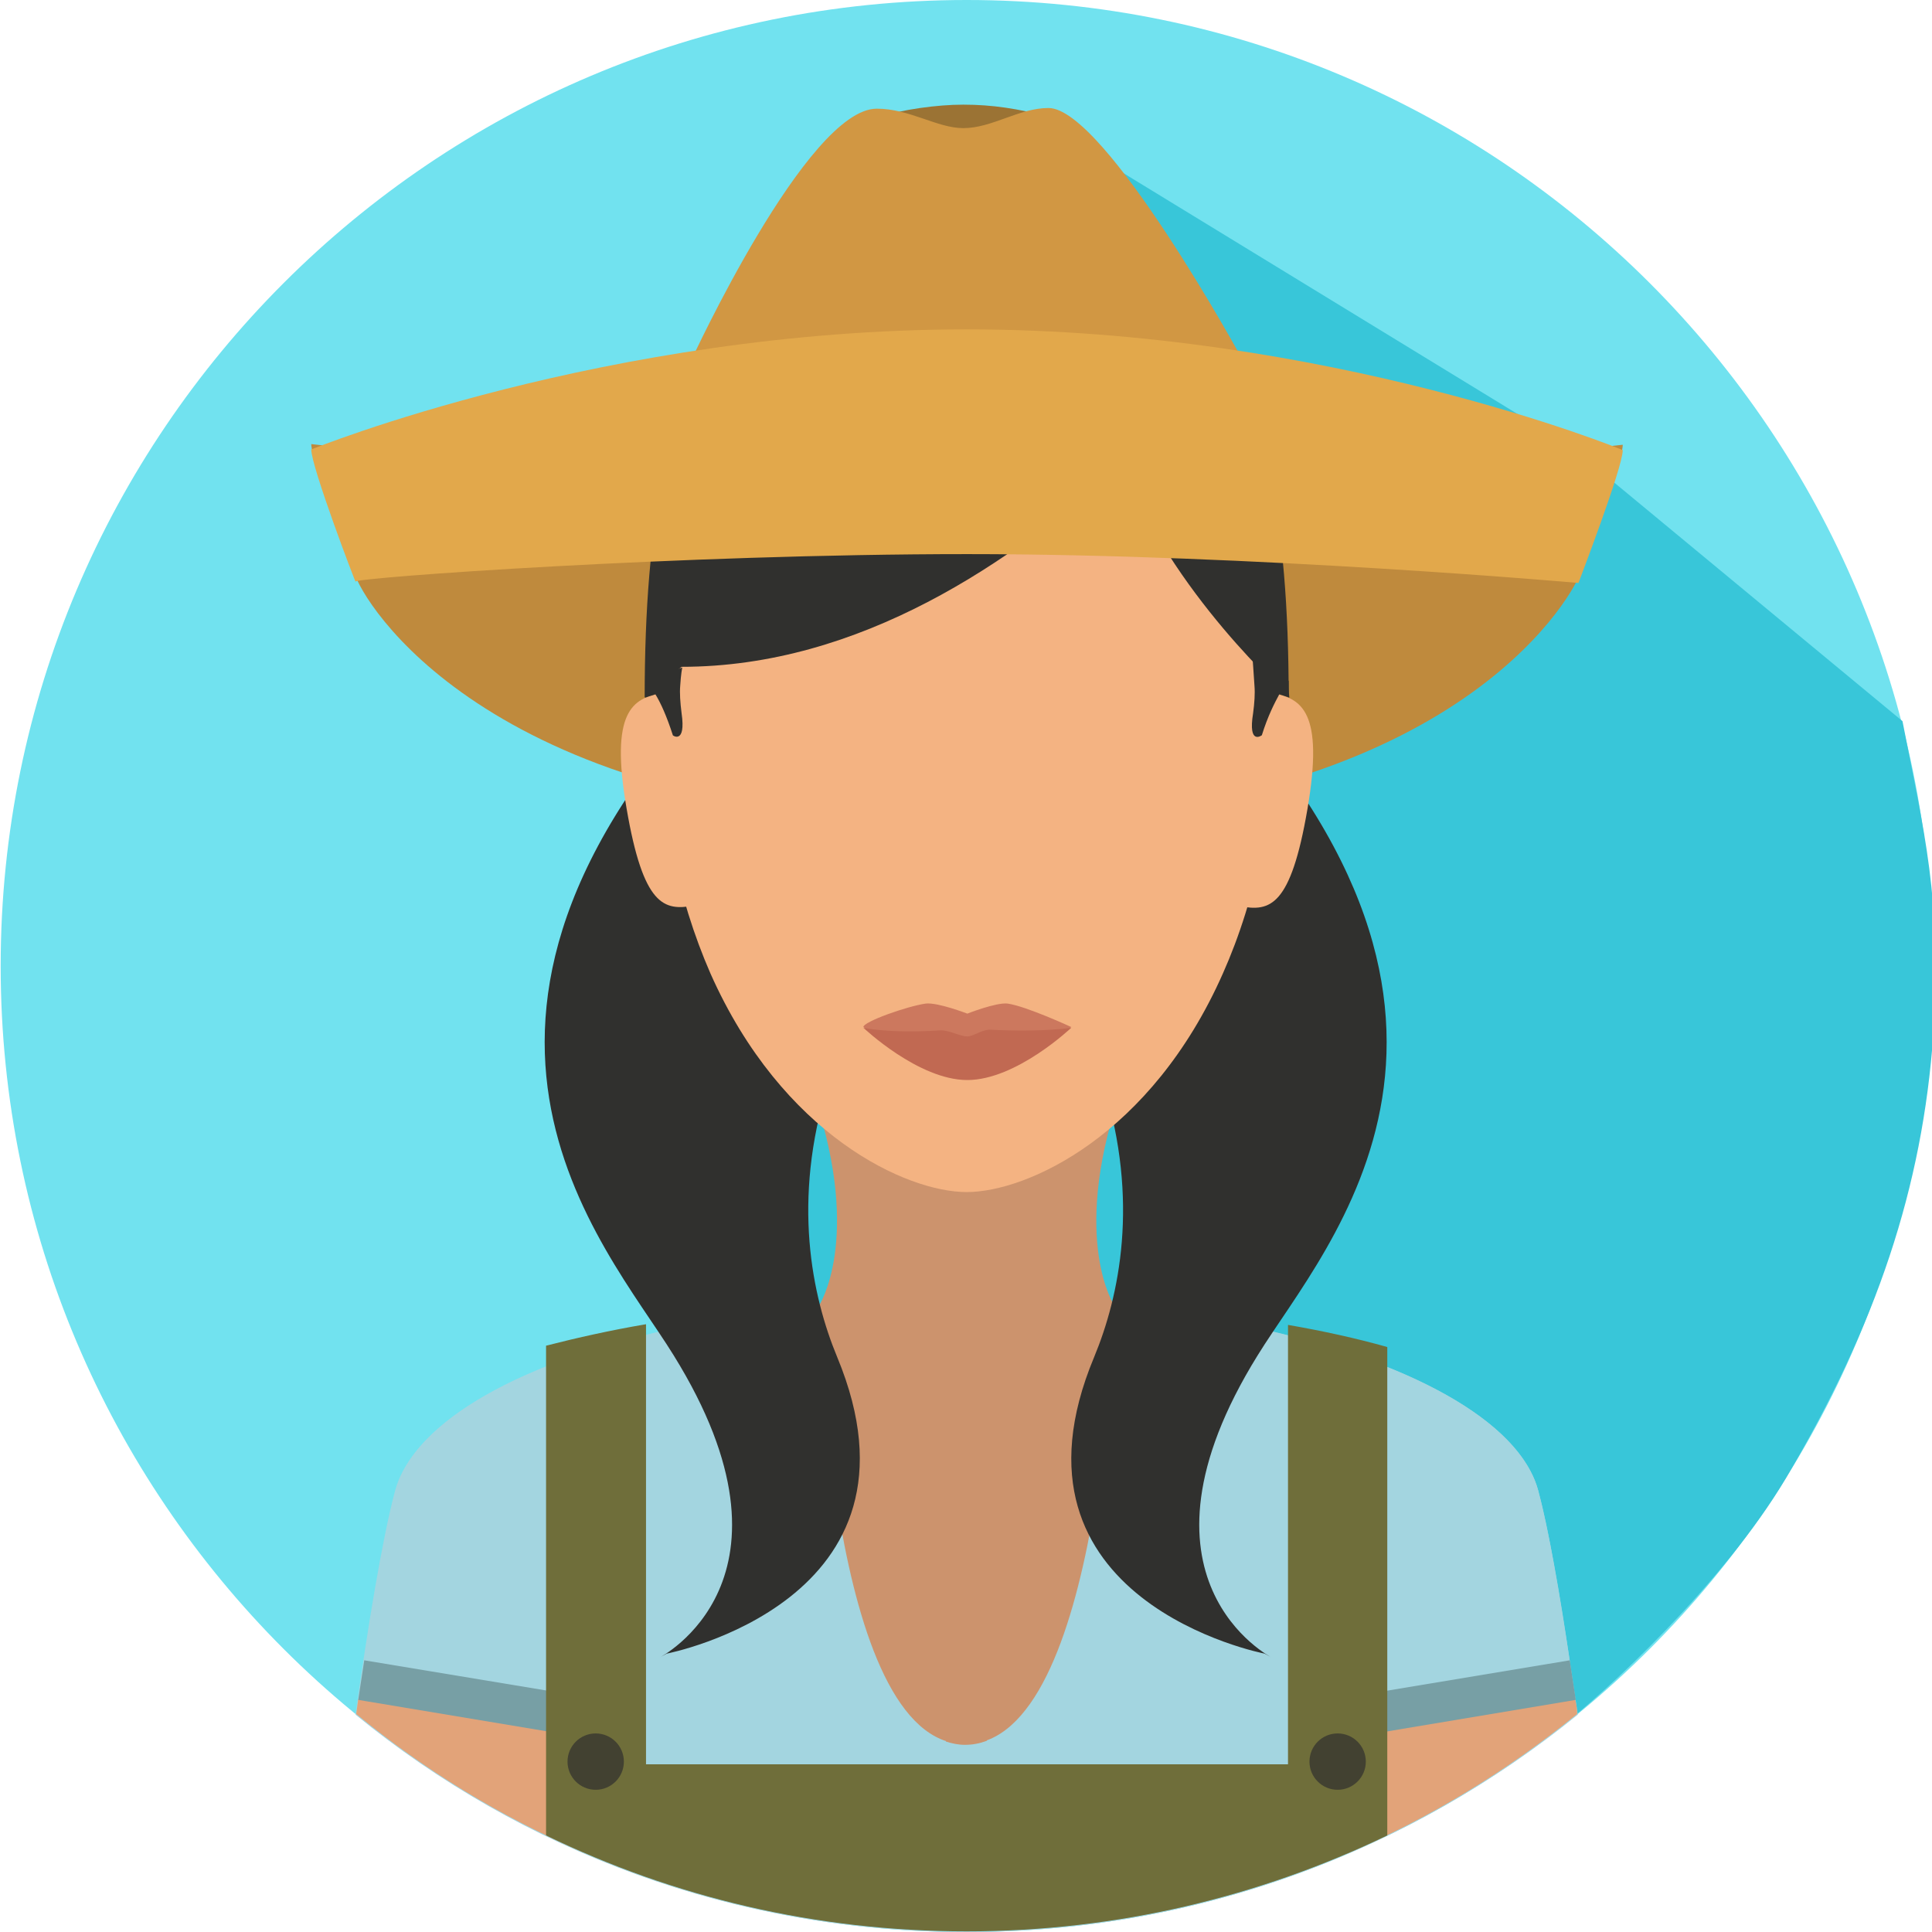 <?xml version="1.0" encoding="utf-8"?>
<!-- Generator: Adobe Illustrator 23.0.3, SVG Export Plug-In . SVG Version: 6.00 Build 0)  -->
<svg version="1.1" id="Layer_1" xmlns="http://www.w3.org/2000/svg" xmlns:xlink="http://www.w3.org/1999/xlink" x="0px" y="0px"
	 viewBox="0 0 288 288" style="enable-background:new 0 0 288 288;" xml:space="preserve">
<style type="text/css">
	.st0{fill:#71E2EF;}
	.st1{fill:#38C6D9;}
	.st2{fill:#A3D5E0;}
	.st3{fill:#E2A379;}
	.st4{fill:#779FA5;}
	.st5{fill:#6F6E3A;}
	.st6{fill:#424131;}
	.st7{fill:#CC936D;}
	.st8{fill:#30302E;}
	.st9{fill:#BF8A3D;}
	.st10{fill:#F4B382;}
	.st11{fill:#9B7334;}
	.st12{fill:#D19743;}
	.st13{fill:#E2A84B;}
	.st14{fill:#CC785E;}
	.st15{fill:#C16952;}
</style>
<path class="st0" d="M144.1,0C64.6,0,0.1,64.5,0.1,144s64.5,144,144,144s144-64.5,144-144S223.6,0,144.1,0z"/>
<path class="st1" d="M239.5,71l-1.5,1.1l-1.5-4.1L159.6,21l-38.1,120.3l-6.6,50.7l117.2,65.9c7.3-5.6,24.8-21.9,34.1-37.5
	c13.5-22.8,20.4-43.4,22-66.3c1.3-20.2-1.4-30.1-4.6-46.6L239.5,71z"/>
<g>
	<path class="st2" d="M229.3,222.2c-4.2-15.8-40.6-28.6-85.4-28.6s-80.7,12.8-85,28.6c-1.9,7.1-4.1,20.4-5.9,33.4
		c24.8,20.3,56.5,32.4,91.1,32.4s66.2-12.2,91.1-32.4C233.3,242.6,231.2,229.2,229.3,222.2z"/>
	<path class="st2" d="M229.3,222.2c-2.8-10.4-19.4-19.5-43.1-24.5l10.4,56.1l37.4-6.2C232.5,237.3,230.8,227.8,229.3,222.2z"/>
	<path class="st2" d="M59,222.2c-1.5,5.6-3.2,15.2-4.7,25.4l36.8,6.1l10.4-55.9C78,202.7,61.7,211.8,59,222.2z"/>
</g>
<g>
	<path class="st3" d="M234.8,253.3l-37.1,6.2l3.1,16.8c12.4-5.3,24-12.4,34.3-20.8C235.1,254.8,235,254.1,234.8,253.3z"/>
	<path class="st3" d="M53.4,253.3c-0.1,0.8-0.2,1.5-0.3,2.2c10.2,8.4,21.5,15.3,33.8,20.6l3.1-16.7L53.4,253.3z"/>
</g>
<g>
	<path class="st4" d="M54.3,247.5c-0.3,1.9-0.6,3.9-0.9,5.9l36.6,6.1l1.1-5.9L54.3,247.5z"/>
	<path class="st4" d="M234,247.5l-37.3,6.2l1.1,5.9l37.1-6.2C234.6,251.4,234.3,249.5,234,247.5z"/>
</g>
<path class="st5" d="M192,197.5V263H96.3v-65.6c-5.3,0.9-10.2,2-14.9,3.2v73c19,9.2,40.2,14.3,62.7,14.3c22.5,0,43.8-5.2,62.7-14.3
	v-72.8C202.2,199.5,197.2,198.4,192,197.5z"/>
<g>
	<circle class="st6" cx="88.8" cy="262.6" r="4.2"/>
	<circle class="st6" cx="199.4" cy="262.6" r="4.2"/>
</g>
<g>
	<path class="st7" d="M166.7,163.7h-45.2c7,21.2,0.6,30.9,0.6,30.9s1.3,65.4,21.8,65.4s22.2-65.4,22.2-65.4S159.7,185,166.7,163.7z"
		/>
	<path class="st7" d="M144.1,243.1l-3.1,16.5c0.9,0.3,1.9,0.5,2.8,0.5c1.2,0,2.2-0.2,3.3-0.6L144.1,243.1z"/>
</g>
<g>
	<path class="st8" d="M173,101.6l-62.5-3.3c-52.6,52.9-20.4,87-10.1,103.7c20.8,33.5-2.1,45.1-2.1,45.1l1.1-0.6
		c0,0,40.5-7.8,25.4-44.2C117.3,184.2,112.6,145.4,173,101.6z"/>
	<path class="st8" d="M187.5,202c10.3-16.7,42.5-50.8-10.1-103.7l-62.5,3.3c60.4,43.8,55.7,82.6,48.2,100.7
		c-15.2,36.4,25.4,44.2,25.4,44.2l1.1,0.6C189.6,247.1,166.7,235.5,187.5,202z"/>
</g>
<path class="st9" d="M144.1,71.4c-53.7,0-97.7-5.2-97.7-5.2c0,2.6,6.4,19.4,6.6,19.7c2.2,5.7,22.4,36.7,91.2,36.7
	s88.5-30.9,91.1-36.5c0.1-0.3,6.6-17.2,6.6-19.8C241.8,66.3,197.9,71.4,144.1,71.4z"/>
<g>
	<path class="st10" d="M144.1,35.8c-25.5,0-46.3,12.3-46.3,65.9c0,18.2,3.3,32.4,8.1,43.4c10.7,24.1,29.2,32.6,38.2,32.6
		c9,0,27.5-8.4,38.2-32.6c4.9-11,8.1-25.2,8.1-43.4C190.4,48.1,169.7,35.8,144.1,35.8z"/>
	<path class="st10" d="M98.7,103.3c-4.4,0.8-7.8,2.7-5.3,17.2c2.5,14.6,5.6,15.3,10,14.5L98.7,103.3z"/>
	<path class="st10" d="M189.6,103.3l-4.7,31.8c4.4,0.8,7.5,0.1,10-14.5C197.4,106,194,104.1,189.6,103.3z"/>
</g>
<path class="st8" d="M144.1,35.8c-33.3,0-48,14.6-48,68.2l5.5-4.6c26.6,0,49.3-15.6,65.7-30.4c7,19.2,24.8,34.9,24.8,34.9
	C192.1,50.3,177.4,35.8,144.1,35.8z"/>
<path class="st11" d="M156.3,17.4c-4.5-1.2-8.4-1.8-12.7-1.8c-3.9,0-9,0.7-12.9,1.9c-5.2,0,4.6,6.7,13.3,6.7
	C152.8,24.1,160.6,17.4,156.3,17.4z"/>
<path class="st12" d="M156.3,16.1c-4.4,0-8.4,3-12.7,3c-3.9,0-8-2.9-12.9-2.9c-10.4,0-27.7,37.6-27.7,37.6h82.3
	C185.3,53.7,164.7,16.1,156.3,16.1z"/>
<path class="st13" d="M144.1,49.1C90.4,49.1,46.4,67,46.4,67c0,2.6,6.6,19.9,6.6,19.7c0-0.6,48.5-4.1,91.2-4.1s91.1,4.3,91.1,4.3
	c0.1-0.3,6.6-17.2,6.6-19.8C241.8,67,197.9,49.1,144.1,49.1z"/>
<path class="st14" d="M150.2,149.6c-1.7-0.2-6,1.5-6,1.5s-4.4-1.7-6.2-1.5c-2.8,0.4-9.3,2.7-9.3,3.5c0,0,8.2,5.6,15.5,5.6
	c7.3,0,15.5-5.6,15.5-5.6S153,150,150.2,149.6z"/>
<path class="st15" d="M147.7,153.5c-1.2-0.1-2.6,1-3.5,1c-1.1,0-2.8-1-4.1-0.9c-7.6,0.5-11.4-0.4-11.4-0.4s8.2,7.8,15.5,7.8
	c7.3,0,15.5-7.8,15.5-7.8S155.6,153.9,147.7,153.5z"/>
<g>
	<path class="st8" d="M101.6,106.3c-0.2-1.6-0.3-3-0.2-4.1c0.1-1.7,0.3-2.7,0.3-2.7l-5.5,2c0,0.8,0,1.7,0,2.5c0,0,0.5-0.2,1.5-0.5
		c0.8,1.3,1.7,3.3,2.6,6.1C100.2,109.6,102.3,111.1,101.6,106.3z"/>
	<path class="st8" d="M192.1,101.5l-5.4-3.6c0,0,0.2,2.6,0.3,4.3c0.1,1.2,0,2.6-0.2,4.1c-0.8,4.9,1.3,3.3,1.3,3.3
		c0.9-2.9,1.9-4.8,2.6-6.1c0.9,0.3,1.5,0.5,1.5,0.5C192.1,103.1,192.1,102.3,192.1,101.5z"/>
</g>
</svg>
